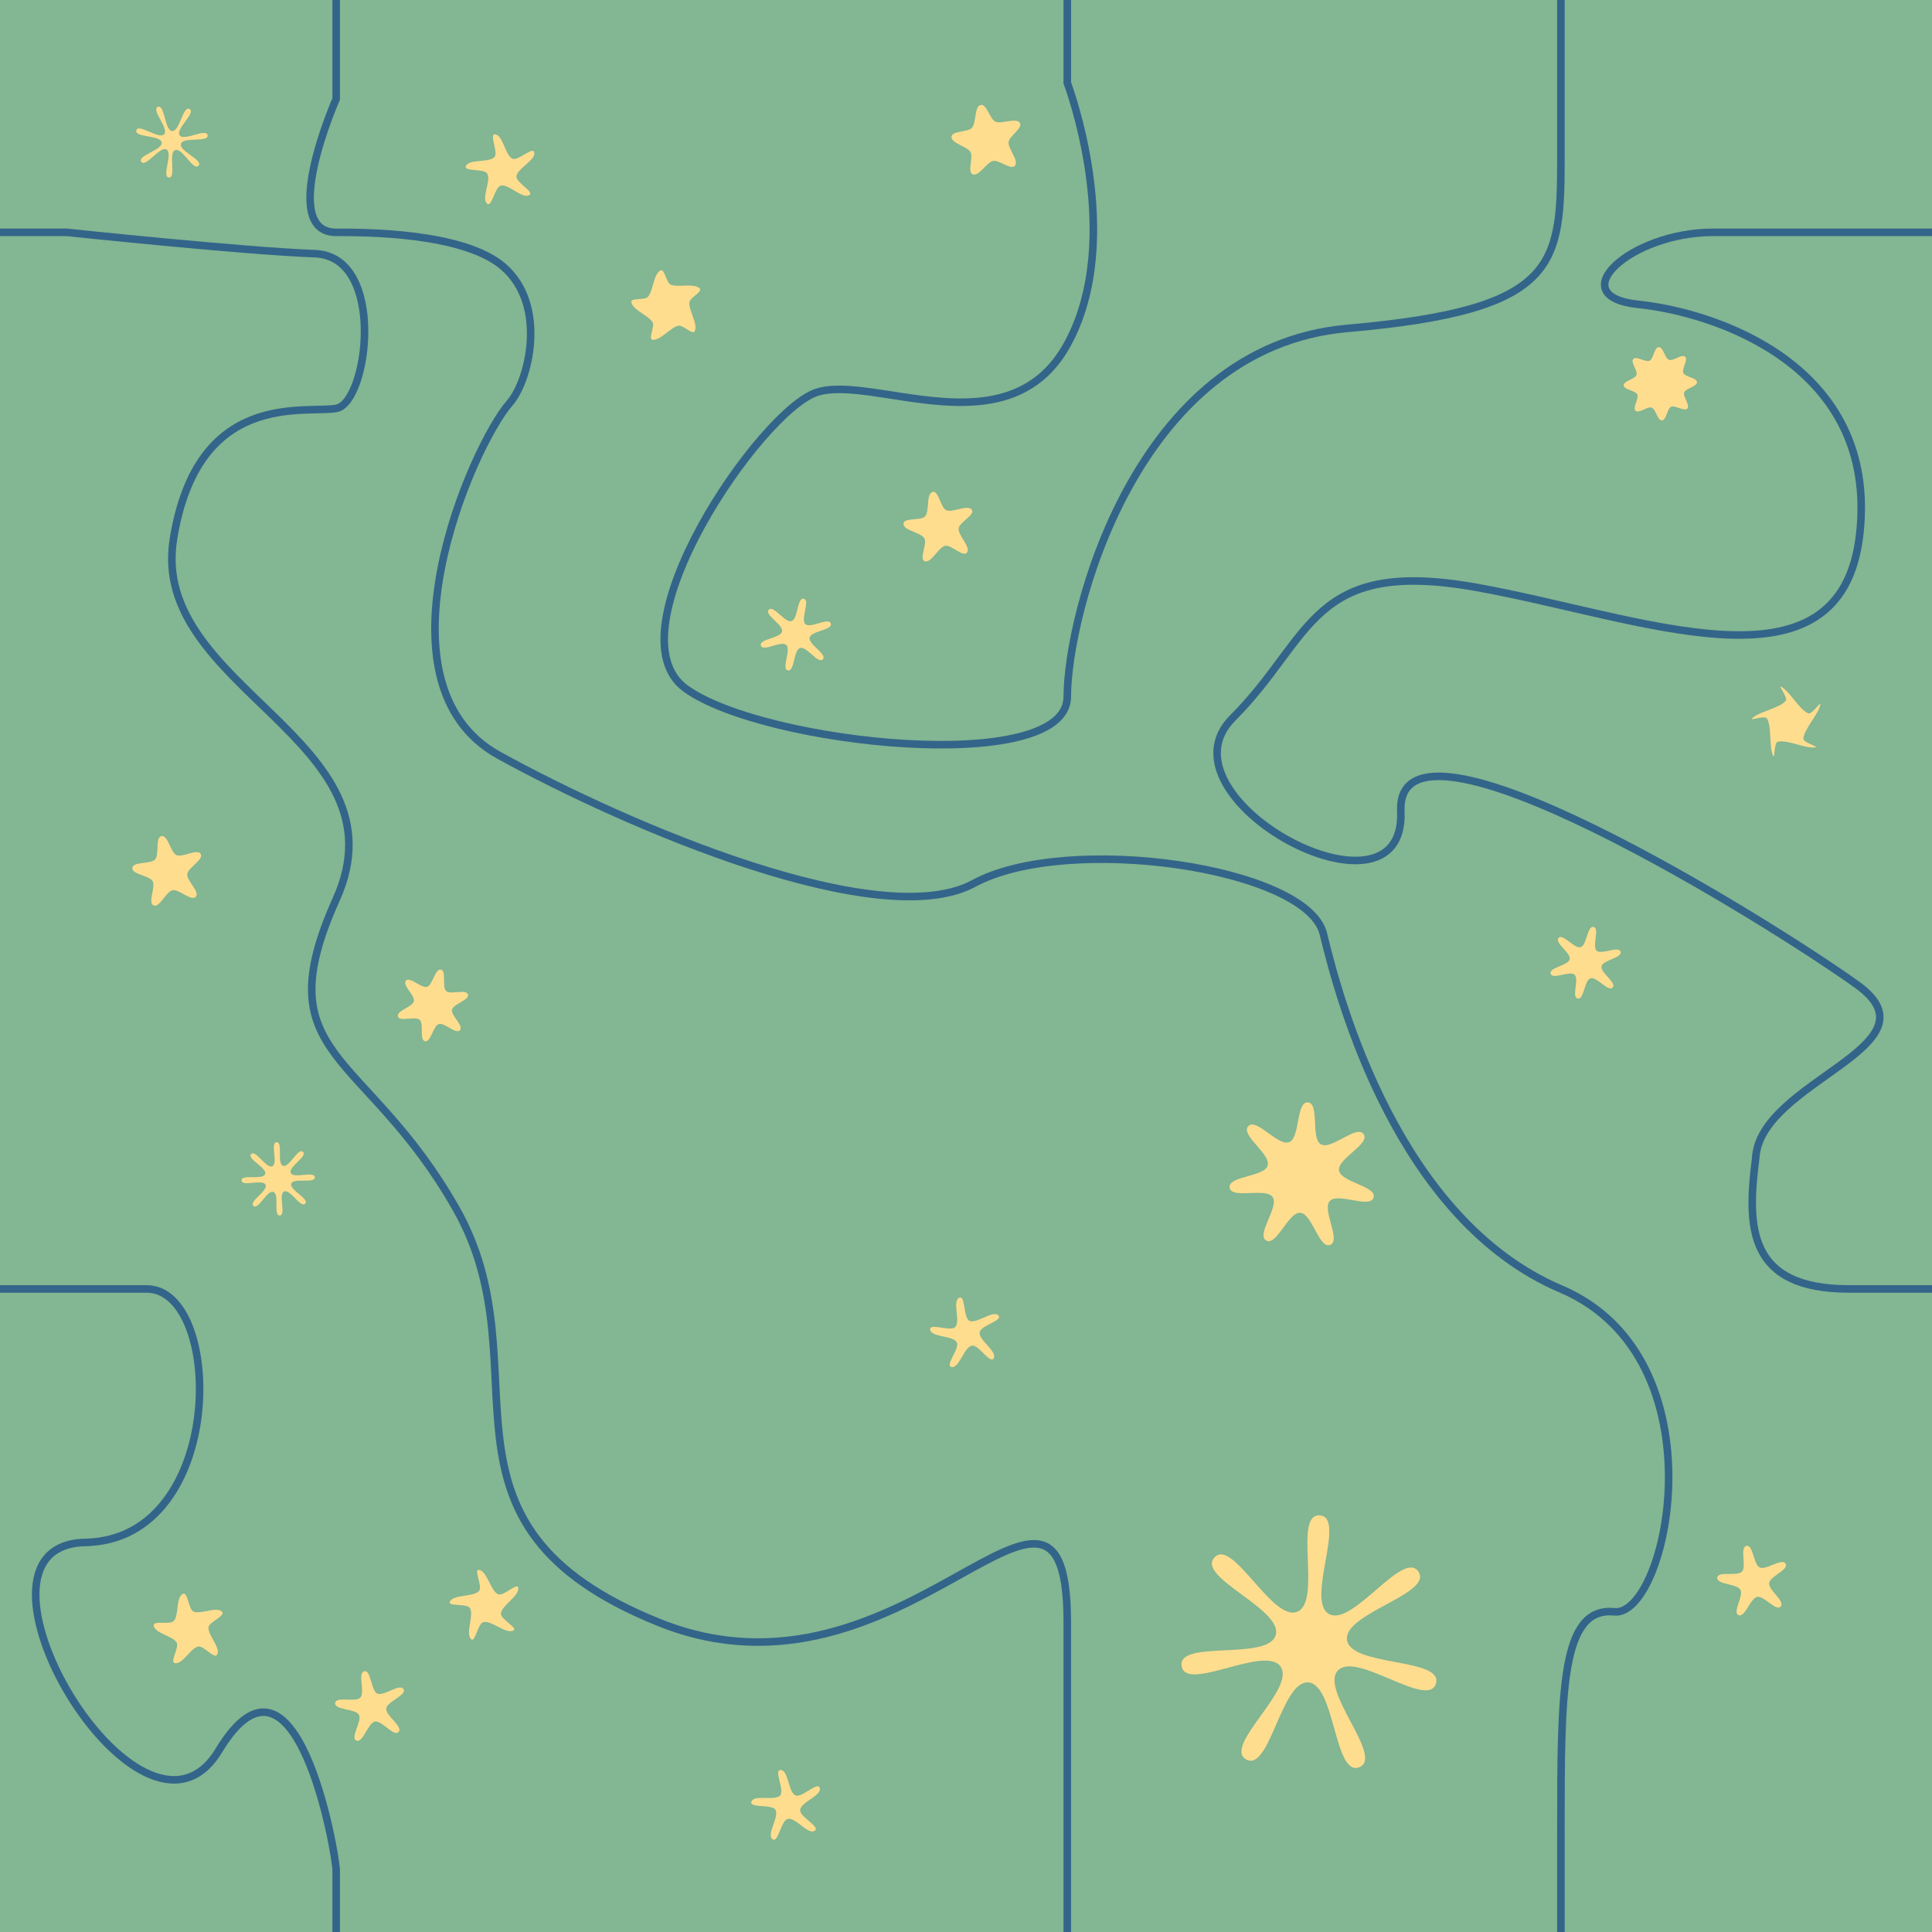 <?xml version="1.0" encoding="UTF-8" standalone="no"?>
<!-- Created with Inkscape (http://www.inkscape.org/) -->

<svg
   xmlns:osb="http://www.openswatchbook.org/uri/2009/osb"
   xmlns:dc="http://purl.org/dc/elements/1.1/"
   xmlns:cc="http://creativecommons.org/ns#"
   xmlns:rdf="http://www.w3.org/1999/02/22-rdf-syntax-ns#"
   xmlns:svg="http://www.w3.org/2000/svg"
   xmlns="http://www.w3.org/2000/svg"
   xmlns:sodipodi="http://sodipodi.sourceforge.net/DTD/sodipodi-0.dtd"
   xmlns:inkscape="http://www.inkscape.org/namespaces/inkscape"
   width="1024"
   height="1024"
   viewBox="0 0 270.933 270.933"
   version="1.1"
   id="svg58"
   inkscape:version="0.92.1 r15371"
   sodipodi:docname="map.svg">
  <defs
     id="defs52">
    <linearGradient
       id="linearGradient4901"
       osb:paint="solid">
      <stop
         style="stop-color:#000000;stop-opacity:1;"
         offset="0"
         id="stop4899" />
    </linearGradient>
    <linearGradient
       id="linearGradient4895"
       osb:paint="solid">
      <stop
         style="stop-color:#000000;stop-opacity:1;"
         offset="0"
         id="stop4893" />
    </linearGradient>
  </defs>
  <sodipodi:namedview
     id="base"
     pagecolor="#ffffff"
     bordercolor="#666666"
     borderopacity="1.0"
     inkscape:pageopacity="0.0"
     inkscape:pageshadow="2"
     inkscape:zoom="0.5"
     inkscape:cx="437.25721"
     inkscape:cy="482.8101"
     inkscape:document-units="px"
     inkscape:current-layer="layer1"
     showgrid="false"
     units="px"
     inkscape:window-width="1920"
     inkscape:window-height="1053"
     inkscape:window-x="0"
     inkscape:window-y="27"
     inkscape:window-maximized="1"
     inkscape:snap-bbox="false"
     inkscape:snap-page="true"
     showguides="true"
     inkscape:guide-bbox="true"
     inkscape:snap-to-guides="true" />
  <g
     inkscape:label="Ebene 1"
     inkscape:groupmode="layer"
     id="layer1"
     transform="translate(0,-26.067)">
    <rect
       style="fill:#83b692;stroke-width:1.058;stroke:none;stroke-opacity:1;stroke-miterlimit:4;stroke-dasharray:none"
       id="rect4082"
       width="270.933"
       height="270.933"
       x="0"
       y="-297"
       transform="scale(1,-1)" />
    <path
       sodipodi:type="star"
       style="fill:#ffdd8f;stroke:none;stroke-width:0.894;stroke-miterlimit:4;stroke-dasharray:none;stroke-opacity:1"
       id="path6377"
       sodipodi:sides="5"
       sodipodi:cx="70.441437"
       sodipodi:cy="49.946289"
       sodipodi:r1="5.142993"
       sodipodi:r2="2.156491"
       sodipodi:arg1="0.74194727"
       sodipodi:arg2="1.6614427"
       inkscape:flatsided="false"
       inkscape:rounded="0.27339623"
       inkscape:randomized="0"
       d="m 74.233,53.422 c -0.987,0.588 -2.861,-1.556 -3.986,-1.328 -0.854,0.174 -1.282,3.106 -1.938,2.532 -0.864,-0.757 0.596,-3.202 0.031,-4.202 -0.429,-0.759 -3.35,-0.26 -3.007,-1.061 0.452,-1.056 3.229,-0.422 4.005,-1.269 0.589,-0.643 -0.788,-3.267 0.08,-3.188 1.144,0.104 1.4,2.941 2.445,3.417 0.793,0.362 2.863,-1.759 3.056,-0.909 0.255,1.12 -2.364,2.24 -2.494,3.381 -0.099,0.866 2.558,2.179 1.809,2.626 z"
       inkscape:transform-center-x="0.31656094"
       inkscape:transform-center-y="-0.18020121" />
    <path
       inkscape:transform-center-y="-0.18020121"
       inkscape:transform-center-x="0.31656094"
       d="m 97.432,72.505 c -0.283,0.6 -1.652,-0.898 -2.303,-0.766 -1.105,0.225 -2.504,2.112 -3.622,1.971 -0.658,-0.083 0.344,-1.849 0.017,-2.427 -0.555,-0.981 -2.782,-1.729 -2.994,-2.836 -0.124,-0.652 1.865,-0.244 2.313,-0.733 0.762,-0.831 0.784,-3.18 1.772,-3.723 0.581,-0.32 0.809,1.698 1.412,1.973 1.026,0.468 3.267,-0.237 4.089,0.535 0.484,0.454 -1.365,1.294 -1.44,1.953 -0.128,1.12 1.235,3.034 0.755,4.054 z"
       inkscape:randomized="0"
       inkscape:rounded="0.27339623"
       inkscape:flatsided="false"
       sodipodi:arg2="1.0683243"
       sodipodi:arg1="0.74194727"
       sodipodi:r2="3.0909628"
       sodipodi:r1="5.142993"
       sodipodi:cy="69.029335"
       sodipodi:cx="93.640434"
       sodipodi:sides="5"
       id="path6379"
       style="fill:#ffdd8f;stroke:none;stroke-width:0.894;stroke-miterlimit:4;stroke-dasharray:none;stroke-opacity:1"
       sodipodi:type="star" />
    <path
       sodipodi:type="star"
       style="fill:#ffdd8f;stroke:none;stroke-width:0.894;stroke-miterlimit:4;stroke-dasharray:none;stroke-opacity:1"
       id="path6381"
       sodipodi:sides="5"
       sodipodi:cx="138.54172"
       sodipodi:cy="45.830338"
       sodipodi:r1="5.142993"
       sodipodi:r2="2.8985614"
       sodipodi:arg1="0.74194727"
       sodipodi:arg2="1.3125562"
       inkscape:flatsided="false"
       inkscape:rounded="0.27339623"
       inkscape:randomized="0"
       d="m 142.333,49.306 c -0.54,0.662 -2.214,-0.843 -3.051,-0.673 -0.92,0.187 -1.999,2.217 -2.874,1.877 -0.796,-0.309 0.118,-2.366 -0.303,-3.11 -0.462,-0.817 -2.726,-1.216 -2.673,-2.153 0.048,-0.853 2.287,-0.619 2.864,-1.249 0.634,-0.692 0.314,-2.968 1.222,-3.208 0.826,-0.218 1.296,1.983 2.073,2.338 0.854,0.389 2.92,-0.618 3.428,0.171 0.463,0.718 -1.486,1.845 -1.583,2.694 -0.106,0.932 1.49,2.586 0.897,3.313 z"
       inkscape:transform-center-x="0.31656094"
       inkscape:transform-center-y="-0.18020121" />
    <path
       inkscape:transform-center-y="-0.18020121"
       inkscape:transform-center-x="0.31656094"
       d="m 135.598,103.561 c -0.534,0.692 -2.195,-1.127 -3.051,-0.953 -0.963,0.196 -1.949,2.488 -2.874,2.158 -0.823,-0.294 0.394,-2.436 -0.036,-3.196 -0.484,-0.855 -2.968,-1.084 -2.94,-2.066 0.025,-0.874 2.438,-0.378 3.029,-1.022 0.664,-0.724 0.114,-3.158 1.057,-3.435 0.839,-0.246 1.113,2.202 1.908,2.565 0.894,0.408 3.039,-0.868 3.593,-0.056 0.493,0.721 -1.75,1.739 -1.85,2.607 -0.111,0.976 1.764,2.622 1.164,3.4 z"
       inkscape:randomized="0"
       inkscape:rounded="0.27339623"
       inkscape:flatsided="false"
       sodipodi:arg2="1.2852842"
       sodipodi:arg1="0.74194727"
       sodipodi:r2="2.6282113"
       sodipodi:r1="5.142993"
       sodipodi:cy="100.08605"
       sodipodi:cx="131.80653"
       sodipodi:sides="5"
       id="path6383"
       style="fill:#ffdd8f;stroke:none;stroke-width:0.894;stroke-miterlimit:4;stroke-dasharray:none;stroke-opacity:1"
       sodipodi:type="star" />
    <path
       sodipodi:type="star"
       style="fill:#ffdd8f;stroke:none;stroke-width:0.894;stroke-miterlimit:4;stroke-dasharray:none;stroke-opacity:1"
       id="path6385"
       sodipodi:sides="6"
       sodipodi:cx="111.60096"
       sodipodi:cy="115.05315"
       sodipodi:r1="5.142993"
       sodipodi:r2="1.9805131"
       sodipodi:arg1="0.74194727"
       sodipodi:arg2="1.265546"
       inkscape:flatsided="false"
       inkscape:rounded="0.27339623"
       inkscape:randomized="0"
       d="m 115.392,118.528 c -0.659,0.719 -2.266,-1.879 -3.196,-1.586 -0.93,0.293 -0.757,3.343 -1.709,3.132 -0.952,-0.211 0.495,-2.902 -0.224,-3.561 -0.719,-0.659 -3.274,1.016 -3.567,0.086 -0.293,-0.93 2.76,-1.022 2.972,-1.975 0.211,-0.952 -2.517,-2.327 -1.858,-3.046 0.659,-0.719 2.266,1.879 3.196,1.586 0.93,-0.293 0.757,-3.343 1.709,-3.132 0.952,0.211 -0.495,2.902 0.224,3.561 0.719,0.659 3.274,-1.016 3.567,-0.086 0.293,0.93 -2.76,1.022 -2.972,1.975 -0.211,0.952 2.517,2.327 1.858,3.046 z"
       inkscape:transform-center-x="0.31656094"
       inkscape:transform-center-y="-0.18020121" />
    <path
       sodipodi:type="star"
       style="fill:#ffdd8f;stroke:none;stroke-width:0.894;stroke-miterlimit:4;stroke-dasharray:none;stroke-opacity:1"
       id="path6387"
       sodipodi:sides="6"
       sodipodi:cx="60.712837"
       sodipodi:cy="167.0638"
       sodipodi:r1="5.142993"
       sodipodi:r2="2.7415042"
       sodipodi:arg1="0.74194727"
       sodipodi:arg2="1.265546"
       inkscape:flatsided="false"
       inkscape:rounded="0.27339623"
       inkscape:randomized="0"
       d="m 64.504,170.539 c -0.571,0.623 -2.162,-1.114 -2.967,-0.86 -0.806,0.254 -1.113,2.589 -1.938,2.406 -0.825,-0.183 -0.116,-2.429 -0.738,-3 -0.623,-0.571 -2.799,0.33 -3.053,-0.475 -0.254,-0.806 2.046,-1.315 2.229,-2.139 0.183,-0.825 -1.686,-2.259 -1.115,-2.881 0.571,-0.623 2.162,1.114 2.967,0.86 0.806,-0.254 1.113,-2.589 1.938,-2.406 0.825,0.183 0.116,2.429 0.738,3 0.623,0.571 2.799,-0.33 3.053,0.475 0.254,0.806 -2.046,1.315 -2.229,2.139 -0.183,0.825 1.686,2.259 1.115,2.881 z"
       inkscape:transform-center-x="0.31656094"
       inkscape:transform-center-y="-0.18020121" />
    <path
       inkscape:transform-center-y="-0.18020121"
       inkscape:transform-center-x="0.31656094"
       d="m 186.486,194.486 c -1.138,1.241 1.622,5.535 0.058,6.16 -1.564,0.625 -2.522,-4.388 -4.202,-4.504 -1.68,-0.116 -3.316,4.719 -4.78,3.886 -1.464,-0.833 1.858,-4.708 0.901,-6.094 -0.957,-1.386 -5.757,0.349 -6.018,-1.314 -0.261,-1.664 4.84,-1.482 5.326,-3.095 0.487,-1.612 -3.863,-4.283 -2.725,-5.525 1.138,-1.241 4.176,2.86 5.74,2.235 1.564,-0.625 0.94,-5.69 2.621,-5.575 1.68,0.116 0.368,5.048 1.832,5.881 1.464,0.833 5.035,-2.813 5.992,-1.427 0.957,1.386 -3.717,3.435 -3.456,5.099 0.261,1.664 5.338,2.183 4.852,3.795 -0.487,1.612 -5.003,-0.764 -6.141,0.477 z"
       inkscape:randomized="0"
       inkscape:rounded="0.27339623"
       inkscape:flatsided="false"
       sodipodi:arg2="1.1907462"
       sodipodi:arg1="0.74194727"
       sodipodi:r2="10.37519"
       sodipodi:r1="5.142993"
       sodipodi:cy="191.01115"
       sodipodi:cx="182.69466"
       sodipodi:sides="7"
       id="path6389"
       style="fill:#ffdd8f;stroke:none;stroke-width:0.894;stroke-miterlimit:4;stroke-dasharray:none;stroke-opacity:1"
       sodipodi:type="star" />
    <path
       inkscape:transform-center-y="-0.18020121"
       inkscape:transform-center-x="0.31656094"
       d="m 42.802,194.861 c -0.632,0.69 -2.119,-2.101 -2.967,-1.706 -0.848,0.395 0.334,3.328 -0.601,3.369 -0.935,0.041 -0.012,-2.984 -0.891,-3.304 -0.879,-0.32 -2.118,2.589 -2.807,1.957 -0.69,-0.632 2.101,-2.119 1.706,-2.967 -0.395,-0.848 -3.328,0.334 -3.369,-0.601 -0.041,-0.935 2.984,-0.012 3.304,-0.891 0.32,-0.879 -2.589,-2.118 -1.957,-2.807 0.632,-0.69 2.119,2.101 2.967,1.706 0.848,-0.395 -0.334,-3.328 0.601,-3.369 0.935,-0.041 0.012,2.984 0.891,3.304 0.879,0.32 2.118,-2.589 2.807,-1.957 0.69,0.632 -2.101,2.119 -1.706,2.967 0.395,0.848 3.328,-0.334 3.369,0.601 0.041,0.935 -2.984,0.012 -3.304,0.891 -0.32,0.879 2.589,2.118 1.957,2.807 z"
       inkscape:randomized="0"
       inkscape:rounded="0.27339623"
       inkscape:flatsided="false"
       sodipodi:arg2="1.1346464"
       sodipodi:arg1="0.74194727"
       sodipodi:r2="1.9519606"
       sodipodi:r1="5.142993"
       sodipodi:cy="191.38533"
       sodipodi:cx="39.010548"
       sodipodi:sides="8"
       id="path6391"
       style="fill:#ffdd8f;stroke:none;stroke-width:0.894;stroke-miterlimit:4;stroke-dasharray:none;stroke-opacity:1"
       sodipodi:type="star" />
    <path
       sodipodi:type="star"
       style="fill:#ffdd8f;stroke:none;stroke-width:0.894;stroke-miterlimit:4;stroke-dasharray:none;stroke-opacity:1"
       id="path6393"
       sodipodi:sides="5"
       sodipodi:cx="23.669275"
       sodipodi:cy="148.35493"
       sodipodi:r1="5.142993"
       sodipodi:r2="2.6049321"
       sodipodi:arg1="0.74194727"
       sodipodi:arg2="1.3702658"
       inkscape:flatsided="false"
       inkscape:rounded="0.27339623"
       inkscape:randomized="0"
       d="m 27.46,151.83 c -0.628,0.685 -2.361,-1.108 -3.272,-0.923 -0.911,0.185 -1.807,2.512 -2.652,2.127 -0.846,-0.386 0.324,-2.588 -0.134,-3.397 -0.458,-0.809 -2.948,-0.942 -2.842,-1.865 0.105,-0.924 2.562,-0.492 3.19,-1.177 0.628,-0.685 -0.015,-3.095 0.896,-3.28 0.911,-0.185 1.259,2.284 2.105,2.67 0.846,0.386 2.938,-0.971 3.396,-0.162 0.458,0.809 -1.783,1.904 -1.889,2.827 -0.105,0.924 1.831,2.495 1.203,3.18 z"
       inkscape:transform-center-x="0.31656094"
       inkscape:transform-center-y="-0.18020121" />
    <path
       inkscape:transform-center-y="-0.18020121"
       inkscape:transform-center-x="0.31656094"
       d="m 27.835,49.306 c -0.727,0.793 -2.276,-2.584 -3.276,-2.185 -1,0.399 0.205,3.914 -0.869,3.84 -1.074,-0.074 0.601,-3.39 -0.334,-3.923 -0.935,-0.533 -2.932,2.601 -3.544,1.715 -0.612,-0.886 3.026,-1.644 2.859,-2.707 -0.167,-1.063 -3.862,-0.671 -3.551,-1.702 0.311,-1.031 3.172,1.341 3.899,0.547 0.727,-0.793 -1.883,-3.438 -0.883,-3.837 1,-0.399 0.929,3.316 2.003,3.389 1.074,0.074 1.514,-3.615 2.449,-3.083 0.935,0.533 -2.013,2.794 -1.401,3.68 0.612,0.886 3.77,-1.071 3.937,-0.007 0.167,1.063 -3.439,0.168 -3.75,1.199 -0.311,1.031 3.188,2.28 2.461,3.074 z"
       inkscape:randomized="0"
       inkscape:rounded="0.27339623"
       inkscape:flatsided="false"
       sodipodi:arg2="1.1907462"
       sodipodi:arg1="0.74194727"
       sodipodi:r2="1.3898073"
       sodipodi:r1="5.142993"
       sodipodi:cy="45.830341"
       sodipodi:cx="24.043453"
       sodipodi:sides="7"
       id="path6395"
       style="fill:#ffdd8f;stroke:none;stroke-width:0.894;stroke-miterlimit:4;stroke-dasharray:none;stroke-opacity:1"
       sodipodi:type="star" />
    <path
       sodipodi:type="star"
       style="fill:#ffdd8f;stroke:none;stroke-width:0.894;stroke-miterlimit:4;stroke-dasharray:none;stroke-opacity:1"
       id="path6397"
       sodipodi:sides="8"
       sodipodi:cx="232.83443"
       sodipodi:cy="79.880478"
       sodipodi:r1="5.142993"
       sodipodi:r2="3.5644853"
       sodipodi:arg1="0.74194727"
       sodipodi:arg2="1.1346464"
       inkscape:flatsided="false"
       inkscape:rounded="0.27339623"
       inkscape:randomized="0"
       d="m 236.626,83.356 c -0.425,0.463 -1.716,-0.51 -2.285,-0.244 -0.57,0.265 -0.655,1.88 -1.282,1.907 -0.628,0.027 -0.853,-1.574 -1.443,-1.789 -0.59,-0.215 -1.792,0.866 -2.256,0.442 -0.463,-0.425 0.51,-1.716 0.244,-2.285 -0.265,-0.57 -1.88,-0.655 -1.907,-1.282 -0.027,-0.628 1.574,-0.853 1.789,-1.443 0.215,-0.59 -0.866,-1.792 -0.442,-2.256 0.425,-0.463 1.716,0.51 2.285,0.244 0.57,-0.265 0.655,-1.88 1.282,-1.907 0.628,-0.027 0.853,1.574 1.443,1.789 0.59,0.215 1.792,-0.866 2.256,-0.442 0.463,0.425 -0.51,1.716 -0.244,2.285 0.265,0.57 1.88,0.655 1.907,1.282 0.027,0.628 -1.574,0.853 -1.789,1.443 -0.215,0.59 0.866,1.792 0.442,2.256 z"
       inkscape:transform-center-x="0.31656094"
       inkscape:transform-center-y="-0.18020121" />
    <path
       inkscape:transform-center-y="-0.18020121"
       inkscape:transform-center-x="0.31656094"
       d="m 226.149,164.552 c -0.621,0.678 -2.227,-1.57 -3.104,-1.294 -0.877,0.276 -0.904,3.038 -1.802,2.839 -0.897,-0.199 0.246,-2.714 -0.432,-3.335 -0.678,-0.621 -3.083,0.736 -3.36,-0.141 -0.276,-0.877 2.473,-1.144 2.672,-2.041 0.199,-0.897 -2.179,-2.302 -1.558,-2.98 0.621,-0.678 2.227,1.57 3.104,1.294 0.877,-0.276 0.904,-3.038 1.802,-2.839 0.897,0.199 -0.246,2.714 0.432,3.335 0.678,0.621 3.083,-0.736 3.36,0.141 0.276,0.877 -2.473,1.144 -2.672,2.041 -0.199,0.897 2.179,2.302 1.558,2.98 z"
       inkscape:randomized="0"
       inkscape:rounded="0.27339623"
       inkscape:flatsided="false"
       sodipodi:arg2="1.265546"
       sodipodi:arg1="0.74194727"
       sodipodi:r2="2.2873874"
       sodipodi:r1="5.142993"
       sodipodi:cy="161.07697"
       sodipodi:cx="222.35745"
       sodipodi:sides="6"
       id="path6399"
       style="fill:#ffdd8f;stroke:none;stroke-width:0.894;stroke-miterlimit:4;stroke-dasharray:none;stroke-opacity:1"
       sodipodi:type="star" />
    <path
       sodipodi:type="star"
       style="fill:#ffdd8f;stroke:none;stroke-width:0.894;stroke-miterlimit:4;stroke-dasharray:none;stroke-opacity:1"
       id="path6401"
       sodipodi:sides="5"
       sodipodi:cx="245.93063"
       sodipodi:cy="247.88611"
       sodipodi:r1="5.142993"
       sodipodi:r2="2.1739889"
       sodipodi:arg1="0.74194727"
       sodipodi:arg2="1.3439486"
       inkscape:flatsided="false"
       inkscape:rounded="0.27339623"
       inkscape:randomized="0"
       d="m 249.722,251.361 c -0.64,0.737 -2.346,-1.551 -3.302,-1.357 -0.982,0.2 -1.7,2.953 -2.623,2.561 -0.898,-0.381 0.751,-2.71 0.27,-3.56 -0.493,-0.872 -3.334,-0.704 -3.246,-1.703 0.085,-0.972 2.81,-0.124 3.469,-0.843 0.677,-0.739 -0.36,-3.388 0.616,-3.614 0.951,-0.22 0.986,2.634 1.874,3.039 0.912,0.416 3.111,-1.39 3.627,-0.531 0.503,0.837 -2.2,1.752 -2.311,2.721 -0.114,0.996 2.283,2.529 1.625,3.286 z"
       inkscape:transform-center-x="0.31656094"
       inkscape:transform-center-y="-0.18020121" />
    <path
       inkscape:transform-center-y="-0.18020121"
       inkscape:transform-center-x="0.31656094"
       d="m 187.608,260.342 c -2.564,2.797 6.534,12.142 3.01,13.55 -3.524,1.408 -3.369,-11.633 -7.154,-11.894 -3.786,-0.261 -5.419,12.679 -8.717,10.801 -3.298,-1.877 6.995,-9.887 4.839,-13.009 -2.157,-3.122 -13.291,3.668 -13.88,-0.081 -0.588,-3.749 12.091,-0.695 13.188,-4.328 1.097,-3.633 -11.155,-8.105 -8.591,-10.902 2.564,-2.797 8.082,9.02 11.606,7.612 3.524,-1.408 -0.618,-13.774 3.167,-13.514 3.786,0.261 -2.013,11.943 1.285,13.82 3.298,1.877 10.384,-9.072 12.54,-5.949 2.157,3.122 -10.592,5.873 -10.004,9.622 0.588,3.749 13.567,2.462 12.47,6.095 -1.097,3.633 -11.196,-4.62 -13.76,-1.822 z"
       inkscape:randomized="0"
       inkscape:rounded="0.27339623"
       inkscape:flatsided="false"
       sodipodi:arg2="1.1907462"
       sodipodi:arg1="0.74194727"
       sodipodi:r2="18.333044"
       sodipodi:r1="5.142993"
       sodipodi:cy="256.86636"
       sodipodi:cx="183.81718"
       sodipodi:sides="7"
       id="path6403"
       style="fill:#ffdd8f;stroke:none;stroke-width:0.894;stroke-miterlimit:4;stroke-dasharray:none;stroke-opacity:1"
       sodipodi:type="star" />
    <path
       sodipodi:type="star"
       style="fill:#ffdd8f;stroke:none;stroke-width:0.894;stroke-miterlimit:4;stroke-dasharray:none;stroke-opacity:1"
       id="path6405"
       sodipodi:sides="5"
       sodipodi:cx="110.47842"
       sodipodi:cy="279.31699"
       sodipodi:r1="5.142993"
       sodipodi:r2="1.8169111"
       sodipodi:arg1="0.74194727"
       sodipodi:arg2="1.5690202"
       inkscape:flatsided="false"
       inkscape:rounded="0.27339623"
       inkscape:randomized="0"
       d="m 114.27,282.792 c -0.913,0.666 -2.68,-1.884 -3.788,-1.658 -0.957,0.195 -1.346,3.435 -2.137,2.863 -0.916,-0.663 0.963,-3.131 0.407,-4.115 -0.481,-0.85 -3.683,-0.218 -3.383,-1.148 0.347,-1.076 3.275,-0.051 4.039,-0.885 0.66,-0.72 -0.93,-3.57 0.046,-3.572 1.131,-0.002 1.061,3.099 2.09,3.568 0.889,0.405 3.108,-1.988 3.411,-1.06 0.351,1.075 -2.62,1.967 -2.748,3.09 -0.111,0.97 2.851,2.341 2.062,2.917 z"
       inkscape:transform-center-x="0.31656094"
       inkscape:transform-center-y="-0.18020121" />
    <path
       inkscape:transform-center-y="-0.18020121"
       inkscape:transform-center-x="0.31656094"
       d="m 71.988,254.729 c -1.068,0.525 -3.019,-1.432 -4.185,-1.195 -0.794,0.161 -1.175,2.981 -1.74,2.4 -0.83,-0.853 0.429,-3.314 -0.156,-4.349 -0.399,-0.705 -3.198,-0.196 -2.82,-0.913 0.555,-1.053 3.284,-0.616 4.088,-1.493 0.548,-0.597 -0.801,-3.102 -0.003,-2.964 1.173,0.202 1.6,2.933 2.683,3.427 0.737,0.336 2.702,-1.721 2.818,-0.919 0.17,1.178 -2.295,2.428 -2.43,3.611 -0.092,0.805 2.472,2.039 1.744,2.396 z"
       inkscape:randomized="0"
       inkscape:rounded="0.27339623"
       inkscape:flatsided="false"
       sodipodi:arg2="1.7417687"
       sodipodi:arg1="0.74194727"
       sodipodi:r2="2.3136628"
       sodipodi:r1="5.142993"
       sodipodi:cy="251.25368"
       sodipodi:cx="68.196373"
       sodipodi:sides="5"
       id="path6407"
       style="fill:#ffdd8f;stroke:none;stroke-width:0.894;stroke-miterlimit:4;stroke-dasharray:none;stroke-opacity:1"
       sodipodi:type="star" />
    <path
       sodipodi:type="star"
       style="fill:#ffdd8f;stroke:none;stroke-width:0.894;stroke-miterlimit:4;stroke-dasharray:none;stroke-opacity:1"
       id="path6409"
       sodipodi:sides="5"
       sodipodi:cx="26.662687"
       sodipodi:cy="254.62128"
       sodipodi:r1="5.142993"
       sodipodi:r2="2.6030346"
       sodipodi:arg1="0.74194727"
       sodipodi:arg2="1.1227256"
       inkscape:flatsided="false"
       inkscape:rounded="0.27339623"
       inkscape:randomized="0"
       d="m 30.454,258.097 c -0.375,0.696 -1.888,-1.287 -2.663,-1.129 -1.074,0.218 -2.183,2.53 -3.261,2.333 -0.778,-0.142 0.64,-2.194 0.251,-2.882 -0.54,-0.954 -3.081,-1.294 -3.227,-2.381 -0.106,-0.784 2.284,-0.069 2.819,-0.652 0.741,-0.808 0.279,-3.33 1.267,-3.805 0.713,-0.343 0.771,2.151 1.491,2.479 0.998,0.455 3.253,-0.764 4.01,0.029 0.546,0.572 -1.807,1.398 -1.897,2.184 -0.124,1.089 1.732,2.858 1.211,3.823 z"
       inkscape:transform-center-x="0.31656094"
       inkscape:transform-center-y="-0.18020121" />
    <path
       inkscape:transform-center-y="-0.18020121"
       inkscape:transform-center-x="0.31656094"
       d="m 55.898,268.948 c -0.651,0.75 -2.352,-1.658 -3.325,-1.46 -0.997,0.203 -1.663,3.061 -2.6,2.664 -0.914,-0.388 0.85,-2.749 0.361,-3.613 -0.501,-0.886 -3.425,-0.635 -3.337,-1.649 0.086,-0.989 2.877,-0.041 3.548,-0.773 0.688,-0.75 -0.454,-3.454 0.537,-3.684 0.967,-0.224 0.928,2.724 1.832,3.135 0.926,0.422 3.145,-1.499 3.669,-0.627 0.512,0.851 -2.303,1.725 -2.416,2.711 -0.115,1.011 2.398,2.528 1.73,3.296 z"
       inkscape:randomized="0"
       inkscape:rounded="0.27339623"
       inkscape:flatsided="false"
       sodipodi:arg2="1.3434473"
       sodipodi:arg1="0.74194727"
       sodipodi:r2="2.0685758"
       sodipodi:r1="5.142993"
       sodipodi:cy="265.47241"
       sodipodi:cx="52.106747"
       sodipodi:sides="5"
       id="path6411"
       style="fill:#ffdd8f;stroke:none;stroke-width:0.894;stroke-miterlimit:4;stroke-dasharray:none;stroke-opacity:1"
       sodipodi:type="star" />
    <path
       sodipodi:type="star"
       style="fill:#ffdd8f;stroke:none;stroke-width:0.894;stroke-miterlimit:4;stroke-dasharray:none;stroke-opacity:1"
       id="path6413"
       sodipodi:sides="5"
       sodipodi:cx="135.54829"
       sodipodi:cy="213.08759"
       sodipodi:r1="5.142993"
       sodipodi:r2="1.8363135"
       sodipodi:arg1="0.74194727"
       sodipodi:arg2="1.1614734"
       inkscape:flatsided="false"
       inkscape:rounded="0.27339623"
       inkscape:randomized="0"
       d="m 139.339,216.563 c -0.493,0.835 -2.11,-1.984 -3.06,-1.791 -1.11,0.226 -1.758,3.241 -2.864,2.995 -0.946,-0.211 1.234,-2.62 0.757,-3.464 -0.558,-0.986 -3.626,-0.671 -3.733,-1.799 -0.092,-0.965 2.873,0.364 3.528,-0.35 0.766,-0.835 -0.482,-3.656 0.557,-4.107 0.889,-0.386 0.541,2.845 1.423,3.247 1.031,0.47 3.328,-1.588 4.078,-0.739 0.642,0.727 -2.539,1.394 -2.649,2.357 -0.128,1.126 2.539,2.674 1.963,3.65 z"
       inkscape:transform-center-x="0.31656094"
       inkscape:transform-center-y="-0.18020121" />
    <path
       inkscape:transform-center-y="-0.18020121"
       inkscape:transform-center-x="0.31656094"
       d="m 254.586,130.876 c -1.445,0.181 -3.84,-1.086 -5.267,-0.796 -0.564,0.115 -0.413,2.521 -0.658,2 -0.619,-1.318 -0.154,-3.987 -0.871,-5.255 -0.283,-0.501 -2.525,0.386 -2.105,-0.008 1.062,-0.996 3.745,-1.378 4.729,-2.452 0.389,-0.424 -1.147,-2.283 -0.643,-2.005 1.276,0.702 2.468,3.135 3.793,3.739 0.524,0.239 1.816,-1.797 1.708,-1.231 -0.274,1.43 -2.219,3.316 -2.384,4.763 -0.065,0.572 2.27,1.172 1.699,1.244 z"
       inkscape:randomized="0"
       inkscape:rounded="0.27339623"
       inkscape:flatsided="false"
       sodipodi:arg2="2.0741347"
       sodipodi:arg1="0.74194727"
       sodipodi:r2="3.0589357"
       sodipodi:r1="5.142993"
       sodipodi:cy="127.40097"
       sodipodi:cx="250.79492"
       sodipodi:sides="5"
       id="path6415"
       style="fill:#ffdd8f;stroke:none;stroke-width:0.894;stroke-miterlimit:4;stroke-dasharray:none;stroke-opacity:1"
       sodipodi:type="star" />
    <path
       style="fill:none;stroke:#33658a;stroke-width:1.058;stroke-linecap:butt;stroke-linejoin:miter;stroke-opacity:1;stroke-miterlimit:4;stroke-dasharray:none"
       d="M -14.593,58.649 H 9.354 c 0,0 24.696,2.619 34.798,2.993 10.103,0.374 7.484,20.954 2.993,21.702 -4.49,0.748 -19.457,-2.619 -22.825,18.335 -3.368,20.954 32.928,28.063 22.825,50.514 -10.103,22.451 4.116,20.954 16.838,43.405 12.722,22.451 -5.987,44.153 28.437,57.997 34.424,13.845 57.249,-30.683 57.249,0 v 53.507"
       id="path6513"
       inkscape:connector-curvature="0"
       sodipodi:nodetypes="ccsssssssc" />
    <path
       style="fill:none;stroke:#33658a;stroke-width:1.058;stroke-linecap:butt;stroke-linejoin:miter;stroke-opacity:1;stroke-miterlimit:4;stroke-dasharray:none"
       d="m 47.146,305.232 c 0,0 0,-14.593 0,-16.838 0,-2.245 -5.613,-34.798 -16.464,-16.838 -10.851,17.961 -38.54,-28.812 -18.709,-29.186 19.831,-0.374 19.457,-35.547 8.606,-35.547 -10.851,0 -25.818,0 -25.818,0"
       id="path6515"
       inkscape:connector-curvature="0" />
    <path
       style="fill:none;stroke:#33658a;stroke-width:1.058;stroke-linecap:butt;stroke-linejoin:miter;stroke-opacity:1;stroke-miterlimit:4;stroke-dasharray:none"
       d="m 149.671,16.367 v 21.328 c 0,0 8.232,21.702 0,36.669 -8.232,14.967 -27.315,4.116 -35.173,6.735 -7.858,2.619 -29.186,33.676 -18.335,41.534 10.851,7.858 53.507,12.348 53.507,1.123 0,-11.225 9.354,-49.017 39.289,-51.636 29.934,-2.619 29.934,-8.98 29.934,-24.696 0,-15.715 0,-34.05 0,-34.05"
       id="path6517"
       inkscape:connector-curvature="0" />
    <path
       style="fill:none;stroke:#33658a;stroke-width:1.058;stroke-linecap:butt;stroke-linejoin:miter;stroke-opacity:1;stroke-miterlimit:4;stroke-dasharray:none"
       d="m 47.146,13.374 v 26.567 c 0,0 -8.232,18.709 0,18.709 3.924,0 17.932,-0.035 23.512,4.884 6.126,5.401 3.552,15.93 0.81,19.063 -5.238,5.987 -19.831,39.289 -1.497,49.391 18.335,10.103 53.507,25.07 66.604,17.961 13.096,-7.109 46.772,-2.245 49.017,7.109 2.245,9.354 10.477,40.037 33.302,49.766 22.825,9.729 14.967,46.024 7.484,45.275 -7.484,-0.748 -7.484,11.225 -7.484,30.683 v 42.282"
       id="path6519"
       inkscape:connector-curvature="0"
       sodipodi:nodetypes="ccssssscscsc" />
    <path
       style="fill:none;stroke:#33658a;stroke-width:1.058;stroke-linecap:butt;stroke-linejoin:miter;stroke-miterlimit:4;stroke-dasharray:none;stroke-opacity:1"
       d="m 279.136,206.823 h -19.831 c 0,0 14.219,0 0,0 -14.219,0 -14.336,-8.691 -13.096,-18.335 0.561,-10.851 26.192,-15.715 14.219,-24.322 -11.974,-8.606 -64.733,-41.534 -63.984,-24.322 0.748,17.212 -34.798,-1.871 -23.573,-13.096 11.225,-11.225 10.851,-22.451 34.05,-18.335 23.199,4.116 51.262,16.09 53.882,-7.484 2.619,-23.573 -20.206,-31.057 -31.057,-32.179 -10.851,-1.123 -1.123,-10.103 10.477,-10.103 h 44.901"
       id="path6521"
       inkscape:connector-curvature="0"
       sodipodi:nodetypes="ccscsscssssc" />
  </g>
</svg>
